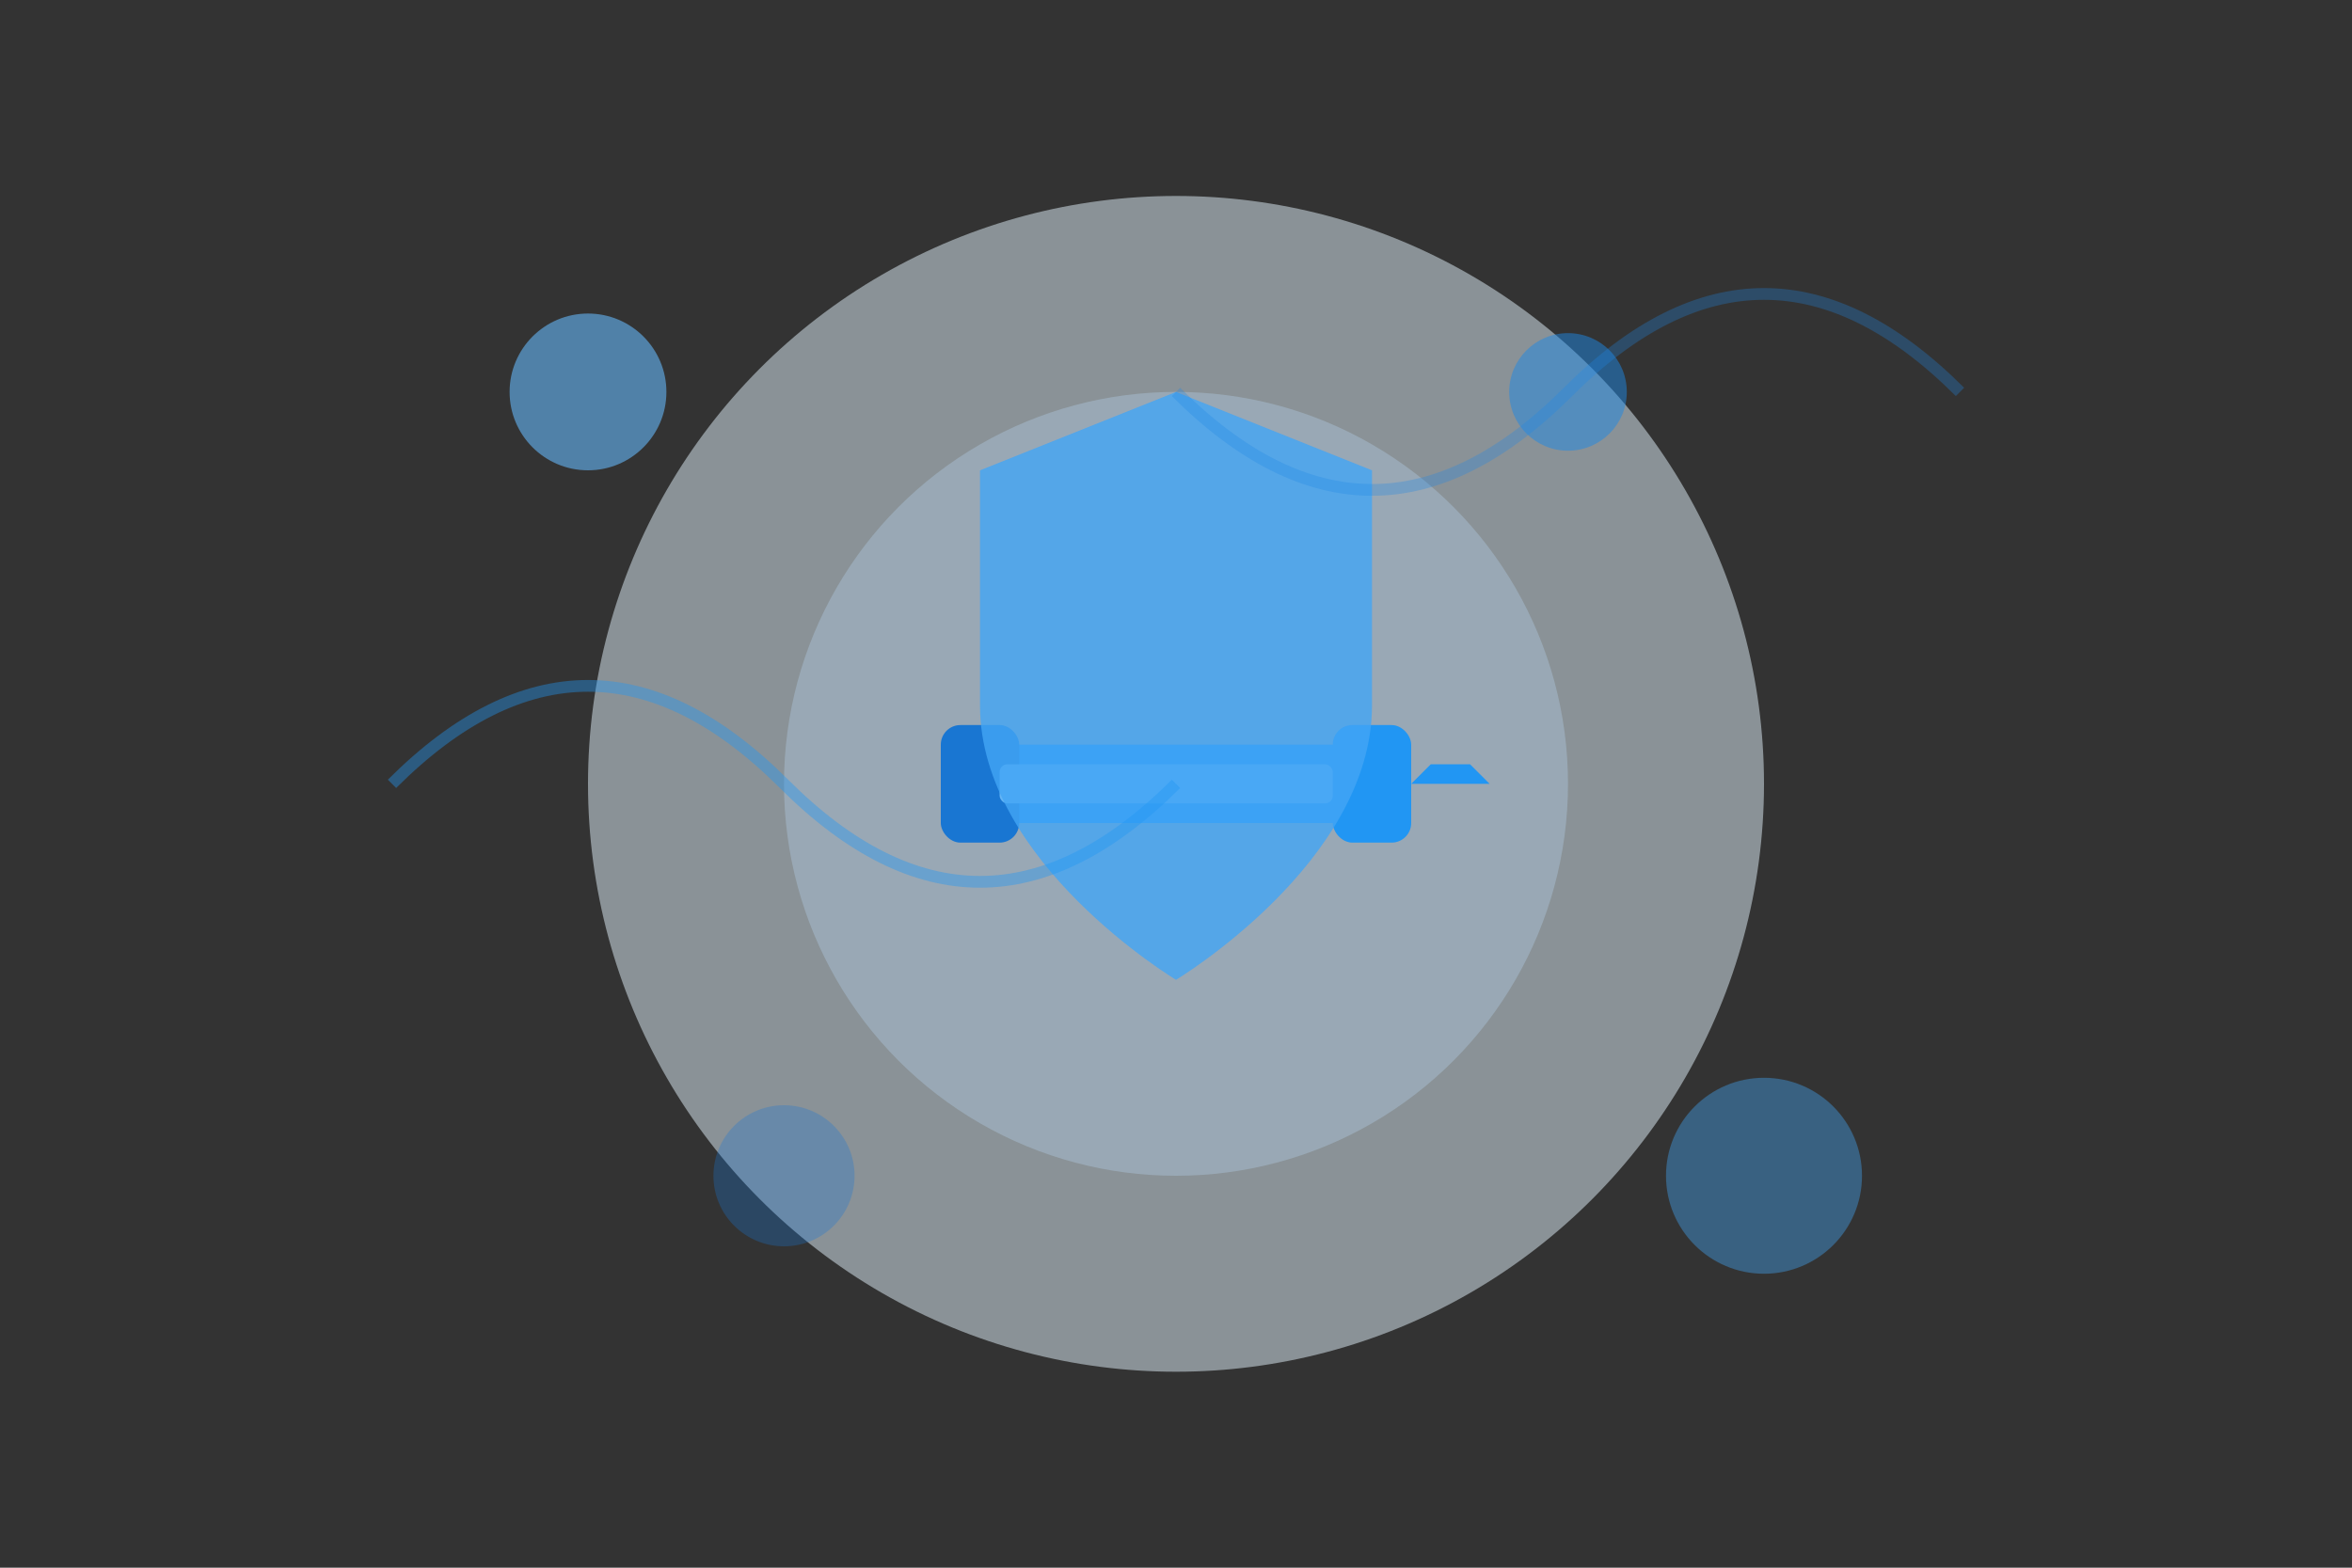 <?xml version="1.0" encoding="UTF-8"?>
<svg width="600" height="400" viewBox="0 0 600 400" fill="none" xmlns="http://www.w3.org/2000/svg">
    <rect x="0" y="0" width="600" height="400" fill="#333333" stroke="none"/>
    <!-- Background Elements -->
    <circle cx="300" cy="200" r="150" fill="#E3F2FD" opacity="0.5"/>
    <circle cx="300" cy="200" r="100" fill="#BBDEFB" opacity="0.3"/>
    
    <!-- Vaccine Syringe -->
    <g transform="translate(250,150)">
        <!-- Syringe Body -->
        <rect x="0" y="40" width="100" height="20" rx="5" fill="#2196F3"/>
        <rect x="90" y="35" width="20" height="30" rx="5" fill="#2196F3"/>
        <!-- Needle -->
        <path d="M110,50 L130,50 L125,45 L115,45 Z" fill="#2196F3"/>
        <!-- Plunger -->
        <rect x="-10" y="35" width="20" height="30" rx="5" fill="#1976D2"/>
        <!-- Vaccine Liquid -->
        <rect x="5" y="45" width="85" height="10" rx="2" fill="#64B5F6"/>
    </g>
    
    <!-- Shield Protection -->
    <path d="M300,100 L350,120 L350,180 C350,220 300,250 300,250 C300,250 250,220 250,180 L250,120 Z" 
          fill="#42A5F5" opacity="0.8"/>
    
    <!-- Decorative Elements -->
    <circle cx="150" cy="100" r="20" fill="#64B5F6" opacity="0.6"/>
    <circle cx="450" cy="300" r="25" fill="#42A5F5" opacity="0.4"/>
    <circle cx="400" cy="100" r="15" fill="#1E88E5" opacity="0.5"/>
    <circle cx="200" cy="300" r="18" fill="#1976D2" opacity="0.3"/>
    
    <!-- Abstract Lines -->
    <path d="M100,200 Q150,150 200,200 T300,200" stroke="#2196F3" stroke-width="3" fill="none" opacity="0.4"/>
    <path d="M300,100 Q350,150 400,100 T500,100" stroke="#1E88E5" stroke-width="3" fill="none" opacity="0.3"/>
</svg> 